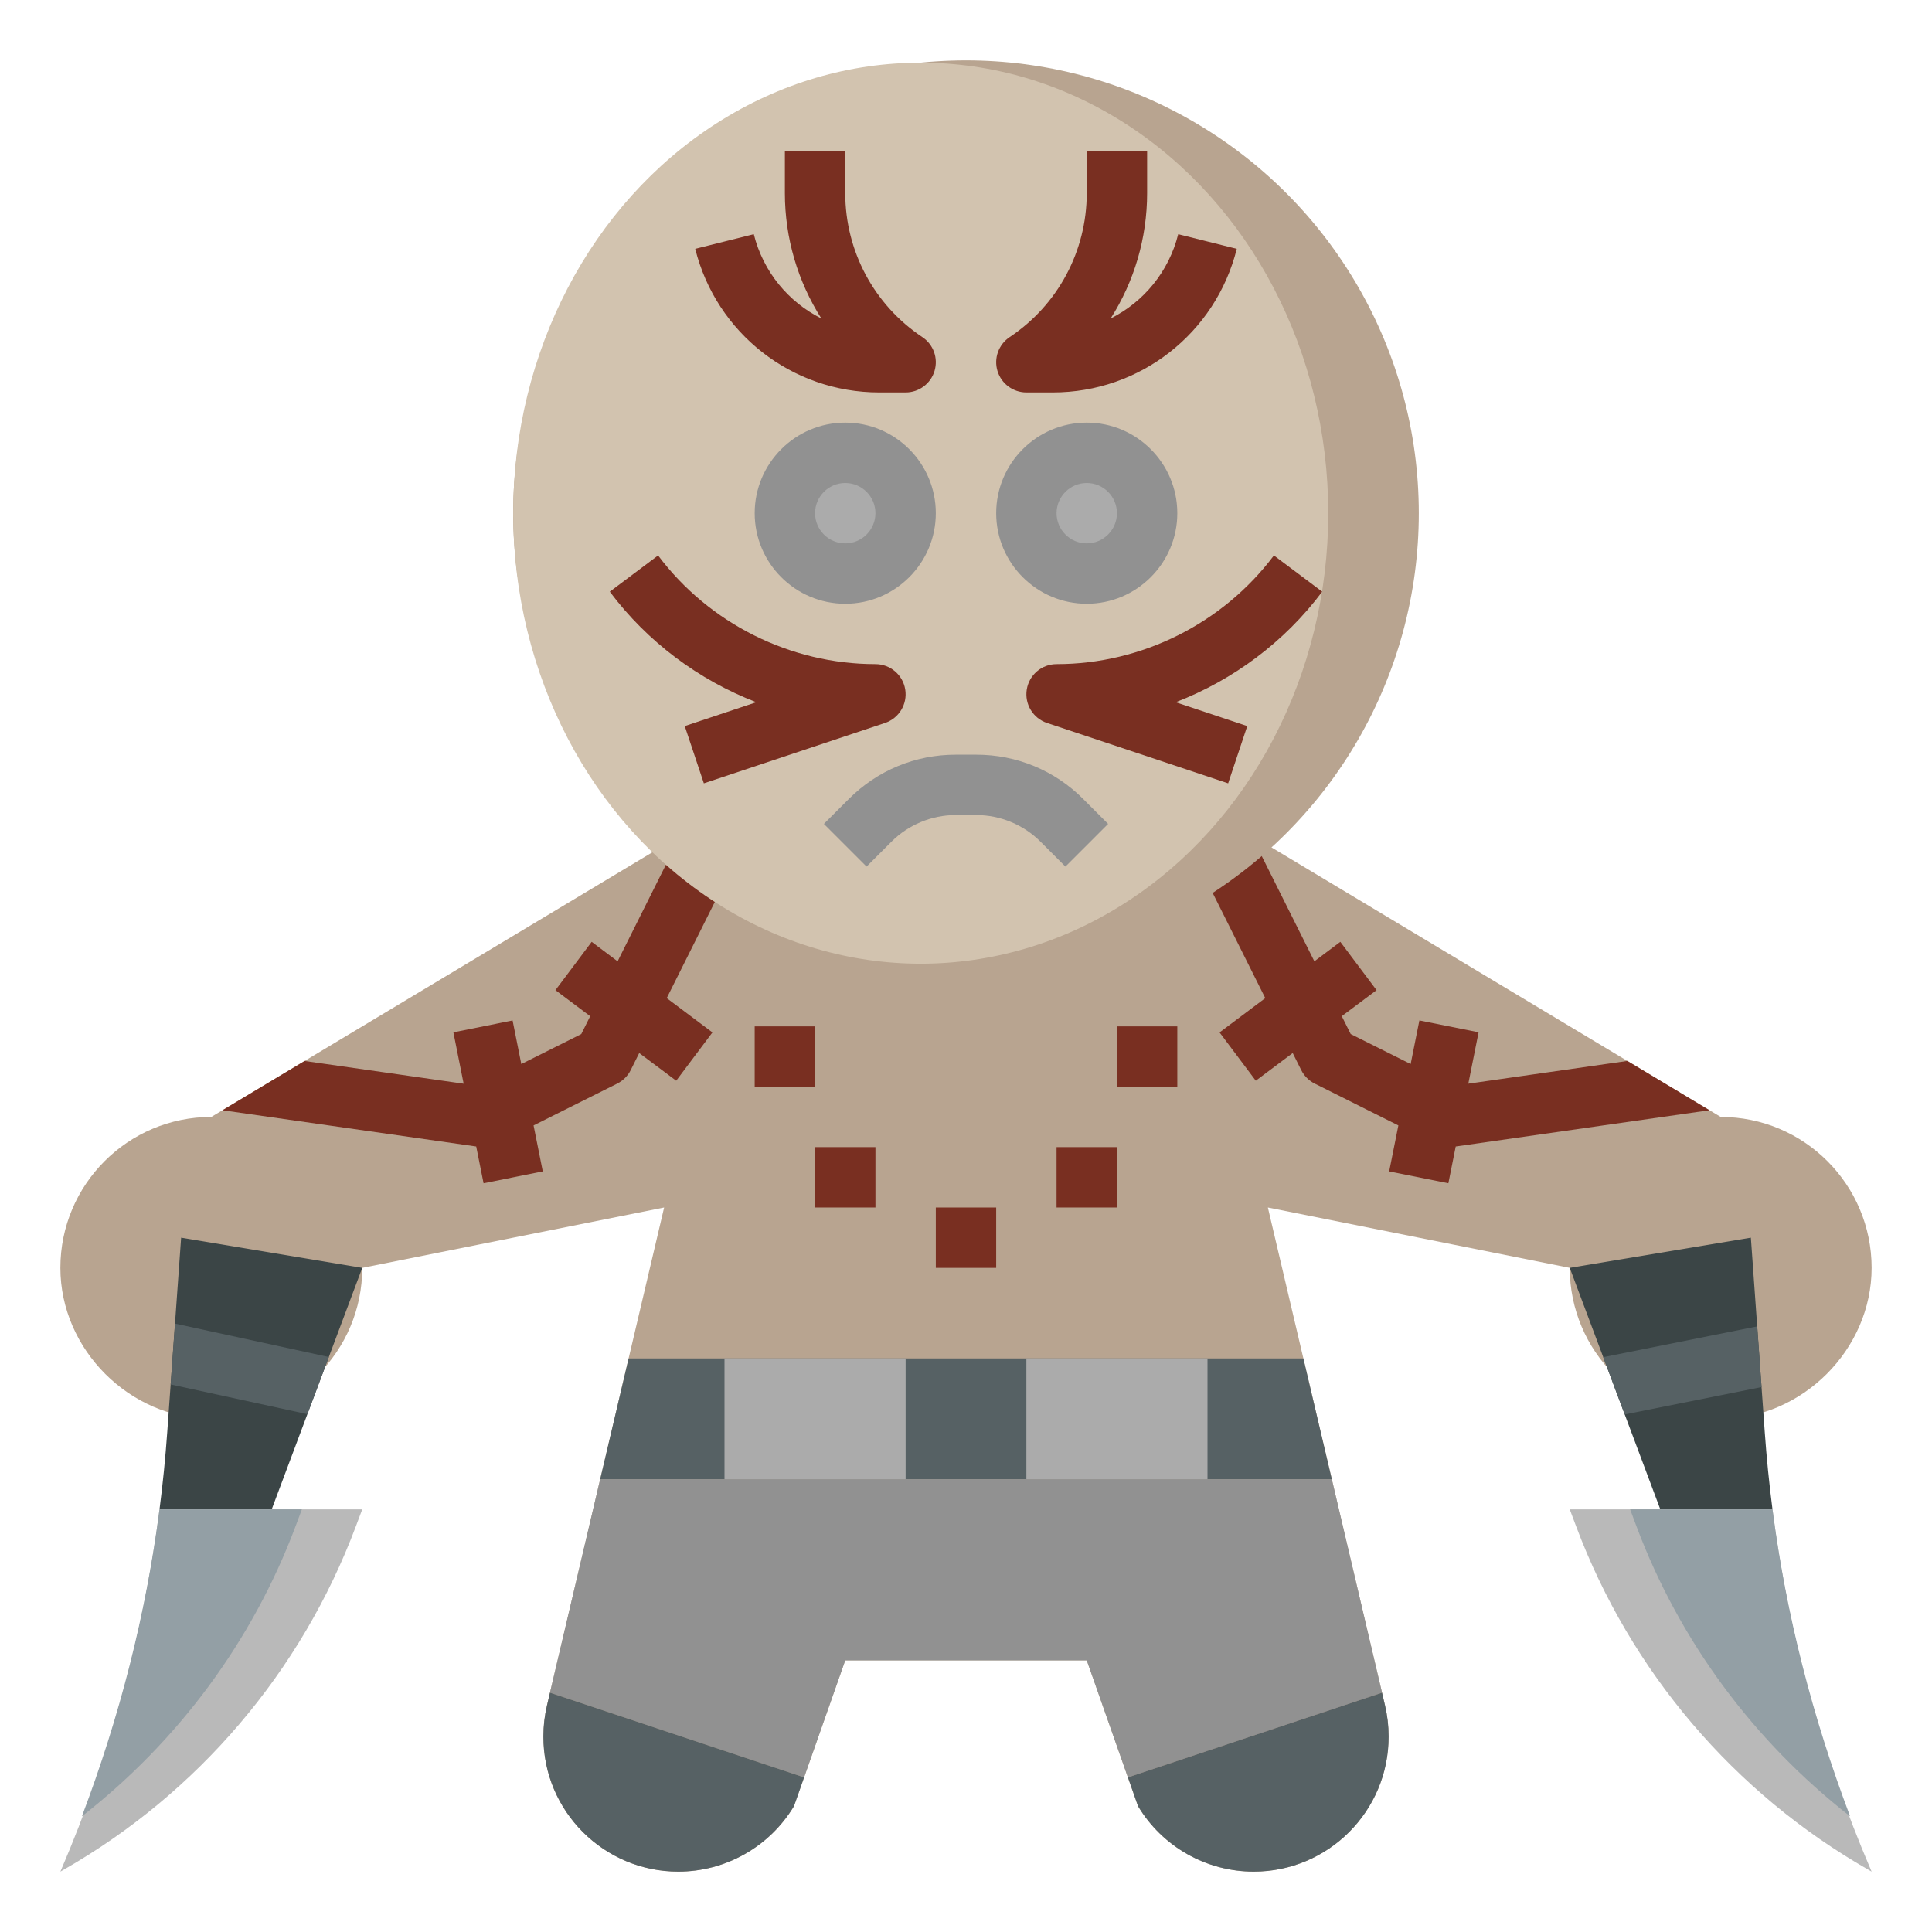 <?xml version="1.0" encoding="iso-8859-1"?>
<!-- Generator: Adobe Illustrator 22.1.0, SVG Export Plug-In . SVG Version: 6.00 Build 0)  -->
<svg xmlns="http://www.w3.org/2000/svg" xmlns:xlink="http://www.w3.org/1999/xlink" version="1.1" id="Layer_3" x="0px" y="0px" viewBox="0 0 64 64" style="enable-background:new 0 0 64 64;" xml:space="preserve" width="512" height="512">
<g>
	<path style="fill:#B8A490;" d="M42,28l15,9c2.761,0,5,2.238,5,5c0,2.703-2.297,5.001-5,5c-2.761,0-5-2.239-5-5l-10-2l3.881,16.495   C45.96,56.831,46,57.174,46,57.519v0.012C46,59.999,43.999,62,41.531,62h0c-1.57,0-3.025-0.824-3.833-2.17L36,55h-8l-1.698,4.83   C25.494,61.176,24.039,62,22.469,62h0C20.001,62,18,59.999,18,57.531v-0.012c0-0.345,0.04-0.688,0.119-1.024L22,40l-10,2   c0,2.761-2.238,5-5,5C4.297,47,2,44.703,2,42c0-2.761,2.239-5,5-5l15-9"/>
	<rect x="25" y="34" style="fill:#792F21;" width="2" height="2"/>
	<rect x="27" y="38" style="fill:#792F21;" width="2" height="2"/>
	<rect x="37" y="34" style="fill:#792F21;" width="2" height="2"/>
	<rect x="35" y="38" style="fill:#792F21;" width="2" height="2"/>
	<rect x="31" y="40" style="fill:#792F21;" width="2" height="2"/>
	<path style="fill:#792F21;" d="M53.909,35.145l-5.269,0.753l0.34-1.702l-1.961-0.393l-0.289,1.444l-1.986-0.993l-0.296-0.592   L45.6,32.8l-1.2-1.6l-0.86,0.645l-1.859-3.718l-1.576,1.32l1.809,3.617L40.4,34.2l1.2,1.6l1.223-0.917l0.282,0.565   c0.097,0.193,0.254,0.351,0.447,0.447l2.771,1.386l-0.305,1.523l1.961,0.393l0.244-1.218l8.405-1.201L53.909,35.145z"/>
	<path style="fill:#792F21;" d="M22.326,28.111l-1.867,3.734L19.6,31.2l-1.2,1.6l1.151,0.863l-0.296,0.592l-1.986,0.993   l-0.289-1.444l-1.961,0.393l0.34,1.702l-5.269-0.753l-2.72,1.632l8.405,1.201l0.244,1.218l1.961-0.393l-0.305-1.523l2.771-1.386   c0.193-0.097,0.351-0.254,0.447-0.447l0.282-0.565L22.4,35.8l1.2-1.6l-1.514-1.136l1.809-3.617L22.326,28.111z"/>
	<polygon style="fill:#566164;" points="43.176,45 20.824,45 19.882,49 44.118,49  "/>
	<polygon style="fill:#919191;" points="45.782,56.073 44.118,49 19.882,49 18.218,56.073 26.636,58.879 28,55 36,55 37.364,58.879     "/>
	<rect x="24" y="45" style="fill:#ABABAB;" width="6" height="4"/>
	<rect x="34" y="45" style="fill:#ABABAB;" width="6" height="4"/>
	<path style="fill:#566164;" d="M18.218,56.073l-0.099,0.422C18.04,56.831,18,57.174,18,57.519v0.012C18,59.999,20.001,62,22.469,62   c1.57,0,3.025-0.824,3.833-2.17l0.334-0.951L18.218,56.073z"/>
	<path style="fill:#566164;" d="M41.531,62C43.999,62,46,59.999,46,57.531v-0.012c0-0.345-0.04-0.688-0.119-1.024l-0.099-0.422   l-8.418,2.806l0.334,0.951C38.506,61.176,39.961,62,41.531,62L41.531,62z"/>
	<path style="fill:#3B4546;" d="M58.716,50c-0.11-0.849-0.195-1.701-0.256-2.557L58,41l-6,1l3,8"/>
	<path style="fill:#B9B9B9;" d="M52,50l6.716,0c0.531,4.115,1.63,8.142,3.268,11.963L62,62l-0.104-0.06   c-4.456-2.546-7.882-6.571-9.684-11.377L52,50z"/>
	<path style="fill:#939FA5;" d="M61.287,60.168c-1.243-3.282-2.122-6.689-2.571-10.168H54l0.211,0.564   C55.642,54.378,58.108,57.686,61.287,60.168z"/>
	<path style="fill:#3B4546;" d="M5.284,50c0.11-0.849,0.195-1.701,0.256-2.557L6,41l6,1l-3,8"/>
	<path style="fill:#B9B9B9;" d="M12,50l-6.716,0c-0.531,4.115-1.63,8.142-3.268,11.963L2,62l0.104-0.06   c4.456-2.546,7.882-6.571,9.684-11.377L12,50z"/>
	<path style="fill:#939FA5;" d="M9.789,50.564L10,50H5.284c-0.449,3.479-1.328,6.886-2.571,10.168   C5.892,57.686,8.358,54.378,9.789,50.564z"/>
	<circle style="fill:#B8A490;" cx="32" cy="17" r="15"/>
	<ellipse style="fill:#D2C3AF;" cx="30.5" cy="17" rx="13.5" ry="14.924"/>
	<circle style="fill:#ABABAB;" cx="28" cy="17" r="2"/>
	<circle style="fill:#ABABAB;" cx="36" cy="17" r="2"/>
	<g>
		<path style="fill:#919191;" d="M35.293,28.707l-0.829-0.829C33.906,27.32,33.133,27,32.343,27h-0.687    c-0.79,0-1.562,0.32-2.121,0.878l-0.829,0.829l-1.414-1.414l0.829-0.829C29.066,25.52,30.321,25,31.657,25h0.687    c1.335,0,2.591,0.52,3.535,1.464l0.829,0.829L35.293,28.707z"/>
	</g>
	<polygon style="fill:#566164;" points="5.653,45.862 10.183,46.846 10.893,44.953 5.797,43.846  "/>
	<polygon style="fill:#566164;" points="53.821,46.856 58.354,45.949 58.21,43.939 53.109,44.958  "/>
	<g>
		<path style="fill:#919191;" d="M28,20c-1.654,0-3-1.346-3-3s1.346-3,3-3s3,1.346,3,3S29.654,20,28,20z M28,16    c-0.551,0-1,0.449-1,1s0.449,1,1,1s1-0.449,1-1S28.551,16,28,16z"/>
	</g>
	<g>
		<path style="fill:#919191;" d="M36,20c-1.654,0-3-1.346-3-3s1.346-3,3-3s3,1.346,3,3S37.654,20,36,20z M36,16    c-0.551,0-1,0.449-1,1s0.449,1,1,1s1-0.449,1-1S36.551,16,36,16z"/>
	</g>
	<g>
		<path style="fill:#792F21;" d="M30,13h-0.877c-2.887,0-5.393-1.957-6.093-4.757l1.94-0.485c0.312,1.246,1.147,2.247,2.238,2.792    C26.43,9.327,26,7.892,26,6.395V5h2v1.395c0,1.922,0.955,3.707,2.555,4.773c0.367,0.245,0.53,0.7,0.402,1.122    C30.83,12.711,30.44,13,30,13z"/>
	</g>
	<g>
		<path style="fill:#792F21;" d="M34.877,13H34c-0.44,0-0.83-0.289-0.957-0.71c-0.128-0.422,0.036-0.877,0.402-1.122    C35.045,10.102,36,8.317,36,6.395V5h2v1.395c0,1.497-0.43,2.933-1.208,4.155c1.09-0.545,1.926-1.546,2.238-2.792l1.94,0.485    C40.27,11.043,37.764,13,34.877,13z"/>
	</g>
	<g>
		<path style="fill:#792F21;" d="M23.316,25.949l-0.633-1.897l2.37-0.79c-1.908-0.736-3.604-1.996-4.853-3.662l1.6-1.2    c1.691,2.254,4.382,3.6,7.2,3.6c0.49,0,0.909,0.355,0.987,0.84c0.078,0.484-0.206,0.954-0.671,1.109L23.316,25.949z"/>
	</g>
	<g>
		<path style="fill:#792F21;" d="M40.684,25.949l-6-2c-0.465-0.155-0.749-0.625-0.671-1.109C34.091,22.355,34.51,22,35,22    c2.818,0,5.509-1.346,7.2-3.6l1.6,1.2c-1.249,1.666-2.945,2.925-4.853,3.662l2.37,0.79L40.684,25.949z"/>
	</g>
</g>
</svg>
